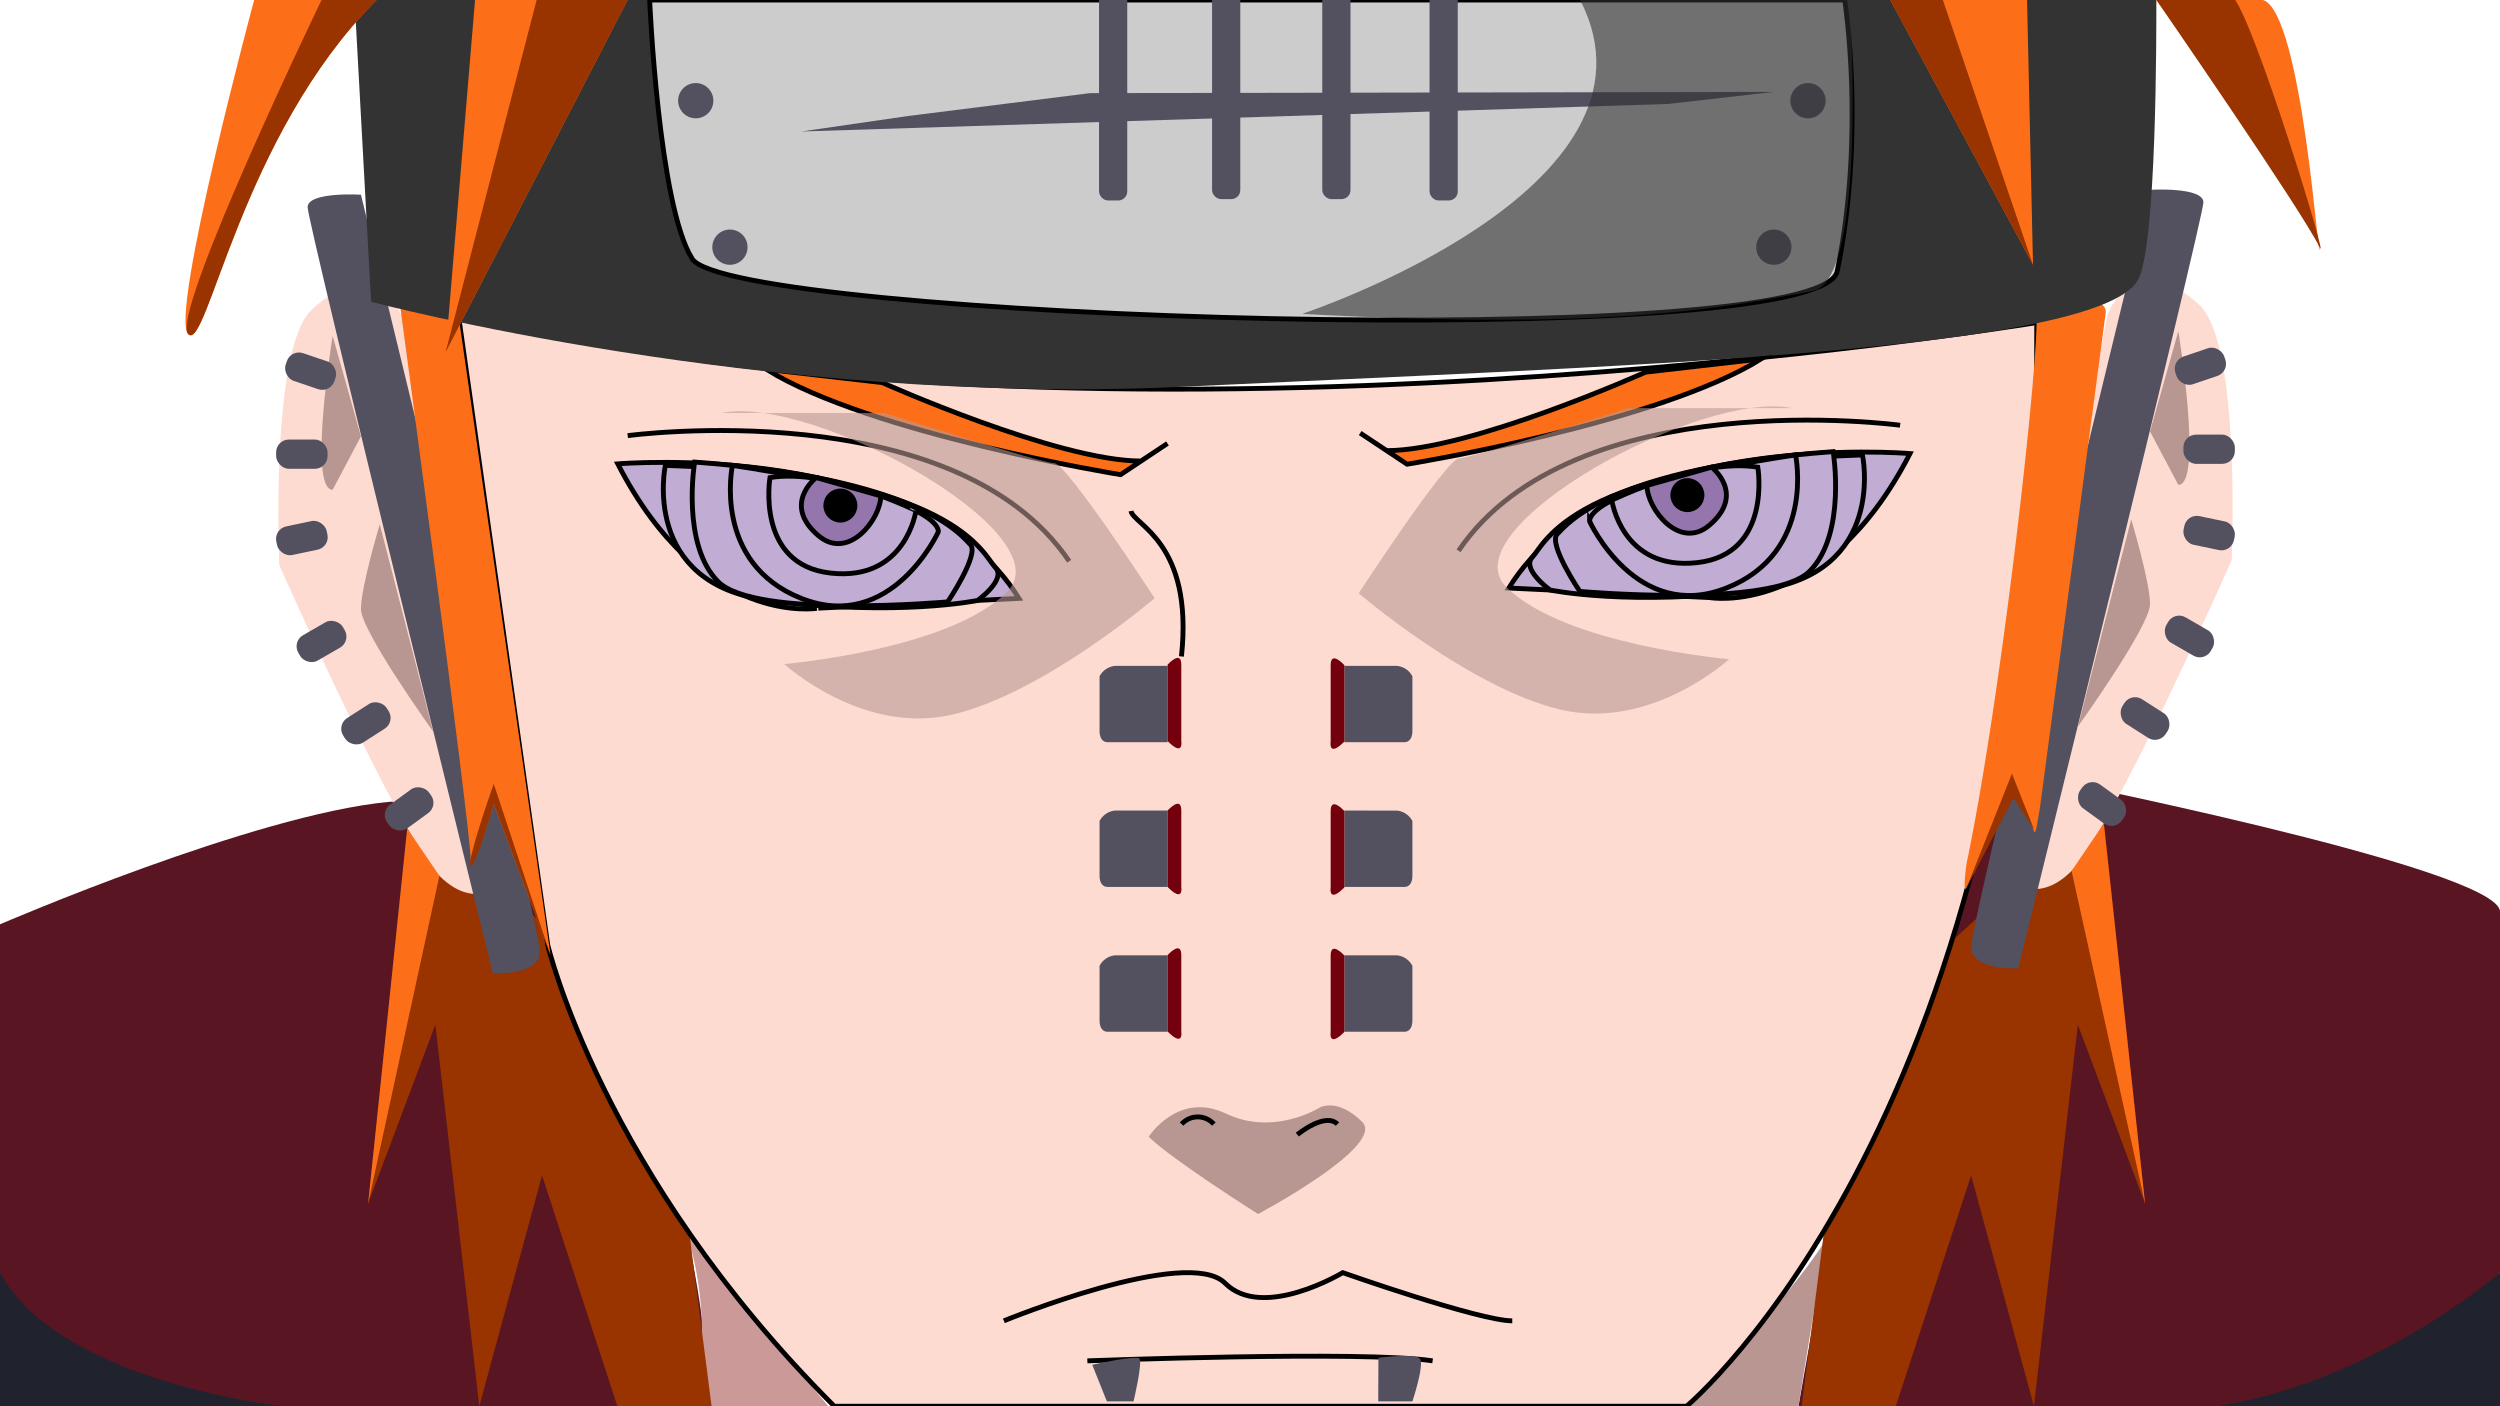 <svg xmlns="http://www.w3.org/2000/svg" viewBox="0 0 512 288"><defs><style>.cls-1{fill:#20222e;}.cls-2{fill:#591522;}.cls-3{fill:#ba9692;}.cls-4{fill:#c99;}.cls-5{fill:#930;}.cls-10,.cls-6{fill:#fddbd1;}.cls-7{fill:#b89792;}.cls-8{fill:#535160;}.cls-15,.cls-9{fill:#fc6f18;}.cls-10,.cls-11,.cls-12,.cls-13,.cls-14,.cls-15,.cls-18{stroke:#000;stroke-miterlimit:10;}.cls-11{fill:none;}.cls-12{fill:#c1acd3;}.cls-13{fill:#9476ac;}.cls-16{fill:#74000d;}.cls-17,.cls-19{fill:#333;}.cls-18{fill:#ccc;}.cls-19{opacity:0.6;}.cls-20{fill:#b99893;opacity:0.59;}</style></defs><title>pain</title><g id="Layer_1_copy_3" data-name="Layer 1 copy 3"><polygon class="cls-1" points="57.83 288 0 288 0 260.65 48.83 263.87 57.83 288"/><polygon class="cls-1" points="453.83 288 512 260.65 512 288 453.83 288"/><path class="cls-2" d="M57.83,288S12.24,283.15,0,260.65,0,189.3,0,189.3s52.05-22.5,79.69-25.08,73.93,51.43,73.93,51.43l-12.86,37.29S148.47,288,142.05,288Z"/><path class="cls-2" d="M368.33,288l6.43-36.35-3.21-48.85L414,158.44s98,19.28,98,28.28v73.93S486,283.2,453.83,288,368.33,288,368.33,288Z"/><path class="cls-3" d="M345.83,288.08s28.93-31.93,28.93-36.43S368.33,288,368.33,288Z"/><path class="cls-4" d="M142.05,288a68.14,68.14,0,0,0-1.29-35.06l28.93,35.14Z"/></g><g id="Layer_1_copy_2" data-name="Layer 1 copy 2"><polygon class="cls-5" points="373.47 252.94 368.97 288 388.26 288 403.69 240.72 416.55 288 425.55 209.87 439.31 246.51 430.47 164.68 368.97 220.8 373.47 252.94"/><polygon class="cls-5" points="141.23 252.94 145.73 288 126.44 288 111.01 240.72 98.16 288 89.16 209.87 75.39 246.51 84.23 164.68 145.73 220.8 141.23 252.94"/><path class="cls-6" d="M431.33,65.87l-21.86,112.5s6.43,8.35,14.79,0,32.79-63.65,32.79-63.65S459,71,450.62,62.65,432.92,57.71,431.33,65.87Z"/><path class="cls-7" d="M436.47,106.37,425.55,148.8s14.78-20.58,14.78-25.08S436.47,106.37,436.47,106.37Z"/><path class="cls-8" d="M440.33,38.87s10.93-.65,10.93,2.57S413.33,198.3,413.33,198.3s-9.64.64-9.64-4.5S440.33,38.87,440.33,38.87Z"/><path class="cls-7" d="M446.12,99.3l-5.79-10.93,5.79-20.57S451.26,99.3,446.12,99.3Z"/><rect class="cls-8" x="445.37" y="72.02" width="10.54" height="5.99" rx="2.61" transform="translate(-0.21 148.75) rotate(-18.74)"/><rect class="cls-8" x="425.21" y="161.68" width="10.54" height="5.99" rx="2.61" transform="translate(681.9 550.96) rotate(-143.99)"/><rect class="cls-8" x="434.04" y="144.15" width="10.54" height="5.99" rx="2.61" transform="translate(148.86 -213.8) rotate(32.66)"/><rect class="cls-8" x="443.13" y="127.36" width="10.54" height="5.99" rx="2.61" transform="translate(125.25 -206.74) rotate(30)"/><rect class="cls-8" x="447.16" y="106.19" width="10.54" height="5.99" rx="2.61" transform="translate(32.1 -90.66) rotate(11.86)"/><rect class="cls-8" x="447.16" y="89.01" width="10.54" height="5.99" rx="2.61"/><path class="cls-6" d="M82.92,66.87l21.86,112.5s-6.43,8.35-14.79,0S57.2,115.72,57.2,115.72,55.28,72,63.63,63.65,81.33,58.71,82.92,66.87Z"/><path class="cls-7" d="M77.78,107.37,88.7,149.8s-14.78-20.58-14.78-25.08S77.78,107.37,77.78,107.37Z"/><path class="cls-8" d="M73.92,39.87S63,39.22,63,42.44,100.92,199.3,100.92,199.3s9.64.64,9.64-4.5S73.92,39.87,73.92,39.87Z"/><path class="cls-7" d="M68.13,100.3l5.79-10.93L68.13,68.8S63,100.3,68.13,100.3Z"/><rect class="cls-8" x="58.35" y="73.02" width="10.54" height="5.99" rx="2.61" transform="translate(99.44 168.44) rotate(-161.26)"/><rect class="cls-8" x="78.51" y="162.68" width="10.54" height="5.99" rx="2.61" transform="translate(-81.39 80.9) rotate(-36.01)"/><rect class="cls-8" x="69.67" y="145.15" width="10.54" height="5.99" rx="2.61" transform="translate(217.98 232.42) rotate(147.34)"/><rect class="cls-8" x="60.58" y="128.36" width="10.54" height="5.99" rx="2.61" transform="translate(188.55 212.2) rotate(150)"/><polygon class="cls-9" points="430.86 168.66 424.26 178.37 439.31 246.51 430.86 168.66"/><rect class="cls-8" x="56.55" y="107.19" width="10.54" height="5.99" rx="2.61" transform="translate(144.97 205.32) rotate(168.14)"/><rect class="cls-8" x="56.55" y="90.01" width="10.54" height="5.99" rx="2.61" transform="translate(123.64 186.02) rotate(-180)"/></g><g id="Layer_1_copy" data-name="Layer 1 copy"><path class="cls-10" d="M93.85,64.28l18.32,129.21s11,46.85,58.7,94.51H345.4s72.4-60.15,71.73-221.94C417.13,66.06,223.91,97.91,93.85,64.28Z"/><path class="cls-11" d="M205.59,270.51s37.6-15.43,45.31-7.71S275,260.64,275,260.64s28,9.87,34.71,9.87"/><path class="cls-11" d="M231.62,104.66c.53,2.85,12.85,6.36,10.34,29.78"/><path class="cls-7" d="M235.26,232.8s6-9.43,15.86-4.72,19.28-1.32,19.28-1.32,3.64-1.92,8.57,3-21.32,18.87-21.32,18.87S240,237.51,235.26,232.8Z"/><path class="cls-11" d="M128.55,89.22s66.85-9,90.42,25.72"/><path class="cls-12" d="M126.52,95s61.92-5.23,82.17,27.55l-41.09,2S143.87,128.77,126.52,95Z"/><path class="cls-12" d="M136.26,95.31s-5.19,24.27,21.19,27.66,42.77,0,42.77,0,6-4.32,3.61-6.76S195.83,97.25,136.26,95.31Z"/><path class="cls-12" d="M142.26,94.63s-2.8,16.89,4.83,24.52,47,4.11,47,4.11,6.59-9.79,4.63-11.75S188.12,98,142.26,94.63Z"/><path class="cls-12" d="M150,95.31s-4.26,20,14.16,27.26,28-13.63,28-13.63S194.08,102,150,95.31Z"/><path class="cls-12" d="M157.69,97.81s-3,17.84,12.43,19.56,17.47-12.8,17.47-12.8S169.69,95.83,157.69,97.81Z"/><path class="cls-13" d="M167.15,97.81s-7.11,5.46.45,11.89c6.16,5.24,12.78-3.38,12.78-8.14Z"/><circle class="cls-14" cx="172.11" cy="103.54" r="2.98"/><path class="cls-15" d="M180.67,78.35s35.9,16.07,53,16.07l5.43-3.6-9.61,6.39s-51.2-8.3-72.56-21.58Z"/><path class="cls-8" d="M275.33,136.37V152h12.22s1.71.21,1.71-2.36V138.51a4,4,0,0,0-3.21-2.14Z"/><path class="cls-8" d="M275.33,166v15.64h12.22s1.71.22,1.71-2.35V168.15a4,4,0,0,0-3.21-2.14Z"/><path class="cls-8" d="M275.33,195.65V211.3h12.22s1.71.21,1.71-2.36V197.8a4,4,0,0,0-3.21-2.15Z"/><path class="cls-8" d="M239.12,136.37V152H226.9s-1.71.21-1.71-2.36V138.51a4,4,0,0,1,3.21-2.14Z"/><path class="cls-8" d="M239.12,166v15.64H226.9s-1.71.22-1.71-2.35V168.15A4,4,0,0,1,228.4,166Z"/><path class="cls-8" d="M239.12,195.65V211.3H226.9s-1.71.21-1.71-2.36V197.8a4,4,0,0,1,3.21-2.15Z"/><path class="cls-16" d="M239.12,181.65c3.35,3.36,2.81,0,2.81,0V166c0-3.14-2.81,0-2.81,0Z"/><path class="cls-16" d="M239.12,151.77c3.35,3.36,2.81,0,2.81,0V136.13c0-3.14-2.81,0-2.81,0Z"/><path class="cls-16" d="M239.12,211.25c3.35,3.36,2.81,0,2.81,0V195.61c0-3.15-2.81,0-2.81,0Z"/><path class="cls-16" d="M275.33,181.75c-3.36,3.36-2.81,0-2.81,0V166.11c0-3.15,2.81,0,2.81,0Z"/><path class="cls-16" d="M275.33,151.87c-3.36,3.36-2.81,0-2.81,0V136.23c0-3.15,2.81,0,2.81,0Z"/><path class="cls-16" d="M275.33,211.34c-3.36,3.36-2.81,0-2.81,0V195.7c0-3.14,2.81,0,2.81,0Z"/><path class="cls-11" d="M293.4,278.7c-14.14-2.14-70.71,0-70.71,0"/><path class="cls-9" d="M81.83,61.8S96.4,169.66,96.4,176.14c0,4.3,4.72-11.53,4.72-11.53l11.63,31L93.85,64.28Z"/><path class="cls-8" d="M223.69,279.51s8.89-2,9.64-1.29-1.18,8.79-1.18,8.79h-5.46Z"/><path class="cls-8" d="M282.3,278.06s7.39-.91,8.46.16-1.5,8.79-1.5,8.79h-7Z"/><path class="cls-9" d="M418.47,63.94l10.83-1.78a1.69,1.69,0,0,1,1.95,1.89l-13.4,100.88c-1.49,8.94-.71,5.51-3.33.06h0c-1.62-2.91-1.62-2.91-3.22-.36l-8.49,17c-.77,1.9-.38-3.06,0-5.07,6.74-32.24,14.16-96.87,14.28-110.53C417.14,65.05,417.48,64.1,418.47,63.94Z"/><path class="cls-11" d="M242,230.22a4.42,4.42,0,0,1,6.59,0"/><path class="cls-11" d="M265.69,232.37s5.68-4.68,8.22-2.15"/><path class="cls-17" d="M72.62,0,76,61.8S156.75,83.31,242.3,79.2s186.47-6.94,195.46-21.69c4-6.52,3.86-52,3.86-57.51Z"/><path class="cls-18" d="M133.05,0s1.81,42.07,8.71,53c7.77,12.34,231,19.5,234.5,2.57C382.08,27.3,377.8,0,377.8,0Z"/><circle class="cls-8" cx="142.49" cy="20.62" r="3.61"/><circle class="cls-8" cx="149.49" cy="50.62" r="3.61"/><circle class="cls-8" cx="370.28" cy="20.62" r="3.61"/><circle class="cls-8" cx="363.28" cy="50.62" r="3.61"/><polygon class="cls-9" points="97.29 0 91.26 72.13 128.54 0 97.29 0"/><path class="cls-9" d="M52.05,0S34.69,64.58,38.55,68.44,49.3,27.82,77.12,0Z"/><polygon class="cls-9" points="387.13 0 416.36 54.24 415.14 0 387.13 0"/><path class="cls-9" d="M441.62,0s33.43,43.74,33.43,50.62S471.59,2.53,463.47,0C458.56-1.53,441.62,0,441.62,0Z"/><path class="cls-11" d="M389.14,87.09s-66.86-9-90.43,25.71"/><path class="cls-12" d="M391.17,92.89S329.25,87.65,309,120.43l41.08,1.95S373.81,126.63,391.17,92.89Z"/><path class="cls-12" d="M381.43,93.17s5.18,24.27-21.2,27.67-42.77,0-42.77,0-6-4.33-3.61-6.76S321.85,95.11,381.43,93.17Z"/><path class="cls-12" d="M375.43,92.49s2.8,16.89-4.83,24.52-47.05,4.11-47.05,4.11-6.59-9.78-4.62-11.75S329.57,95.89,375.43,92.49Z"/><path class="cls-12" d="M367.73,93.17s4.26,20-14.17,27.26-28-13.63-28-13.63S323.61,99.83,367.73,93.17Z"/><path class="cls-12" d="M360,95.68s3,17.84-12.43,19.55-17.47-12.79-17.47-12.79S348,93.69,360,95.68Z"/><path class="cls-13" d="M350.54,95.68s7.1,5.46-.46,11.89c-6.15,5.23-12.78-3.39-12.78-8.15Z"/><circle class="cls-14" cx="345.58" cy="101.4" r="2.98"/><path class="cls-15" d="M337,76.22s-35.9,16.07-53,16.07l-5.43-3.6,9.6,6.38s51.21-8.3,72.57-21.58Z"/><rect class="cls-8" x="225.08" y="-9.73" width="5.78" height="50.79" rx="1.85"/><rect class="cls-8" x="292.77" y="-9.73" width="5.78" height="50.79" rx="1.85"/><rect class="cls-8" x="270.8" y="-10.01" width="5.78" height="50.79" rx="1.85"/><rect class="cls-8" x="248.23" y="-10.01" width="5.78" height="50.79" rx="1.85"/><polygon class="cls-8" points="186.03 23.75 223.26 19.07 363.28 18.82 341.67 21.29 164.12 26.93 186.03 23.75"/><path class="cls-19" d="M266.69,64.28S343.6,38.81,323.62,0H378.8s3.84,57.44-7.52,59.58C354.56,62.74,331.1,67.8,266.69,64.28Z"/><polygon class="cls-9" points="83.39 169.66 75.39 246.51 89.99 179.37 83.39 169.66"/><path class="cls-5" d="M65.85,0S34.69,64.58,38.55,68.44,49.3,27.82,77.12,0Z"/><polygon class="cls-5" points="387.13 0 397.9 0 416.36 54.24 387.13 0"/><polygon class="cls-5" points="109.9 0 128.54 0 91.26 72.13 109.9 0"/><path class="cls-5" d="M441.62,0s29.71,43,33.43,50.62c2.25,4.66-13.49-47-17.81-51.3S441.62,0,441.62,0Z"/><path class="cls-5" d="M101.12,164.61s-3.83,13.52-4.72,12.63,4.72-16.71,4.72-16.71l11.63,35.12Z"/><polygon class="cls-5" points="402.81 181.66 412.05 158.44 416.64 170.05 412.37 163.42 402.81 181.66"/></g><g id="Layer_1_copy_4" data-name="Layer 1 copy 4"><path class="cls-20" d="M147.76,84.58h33.43s32.14,10.28,34.71,10.28,20.57,27.65,20.57,27.65-22.5,19.28-41.14,23.78S160.62,136,160.62,136s33.75-2.9,45.64-14.79S166.4,80.72,147.76,84.58Z"/><path class="cls-20" d="M367,83.58H333.55S301.4,93.86,298.83,93.86s-20.57,27.65-20.57,27.65,22.5,19.28,41.14,23.78S354.12,135,354.12,135s-33.75-2.9-45.65-14.79S348.33,79.72,367,83.58Z"/></g></svg>